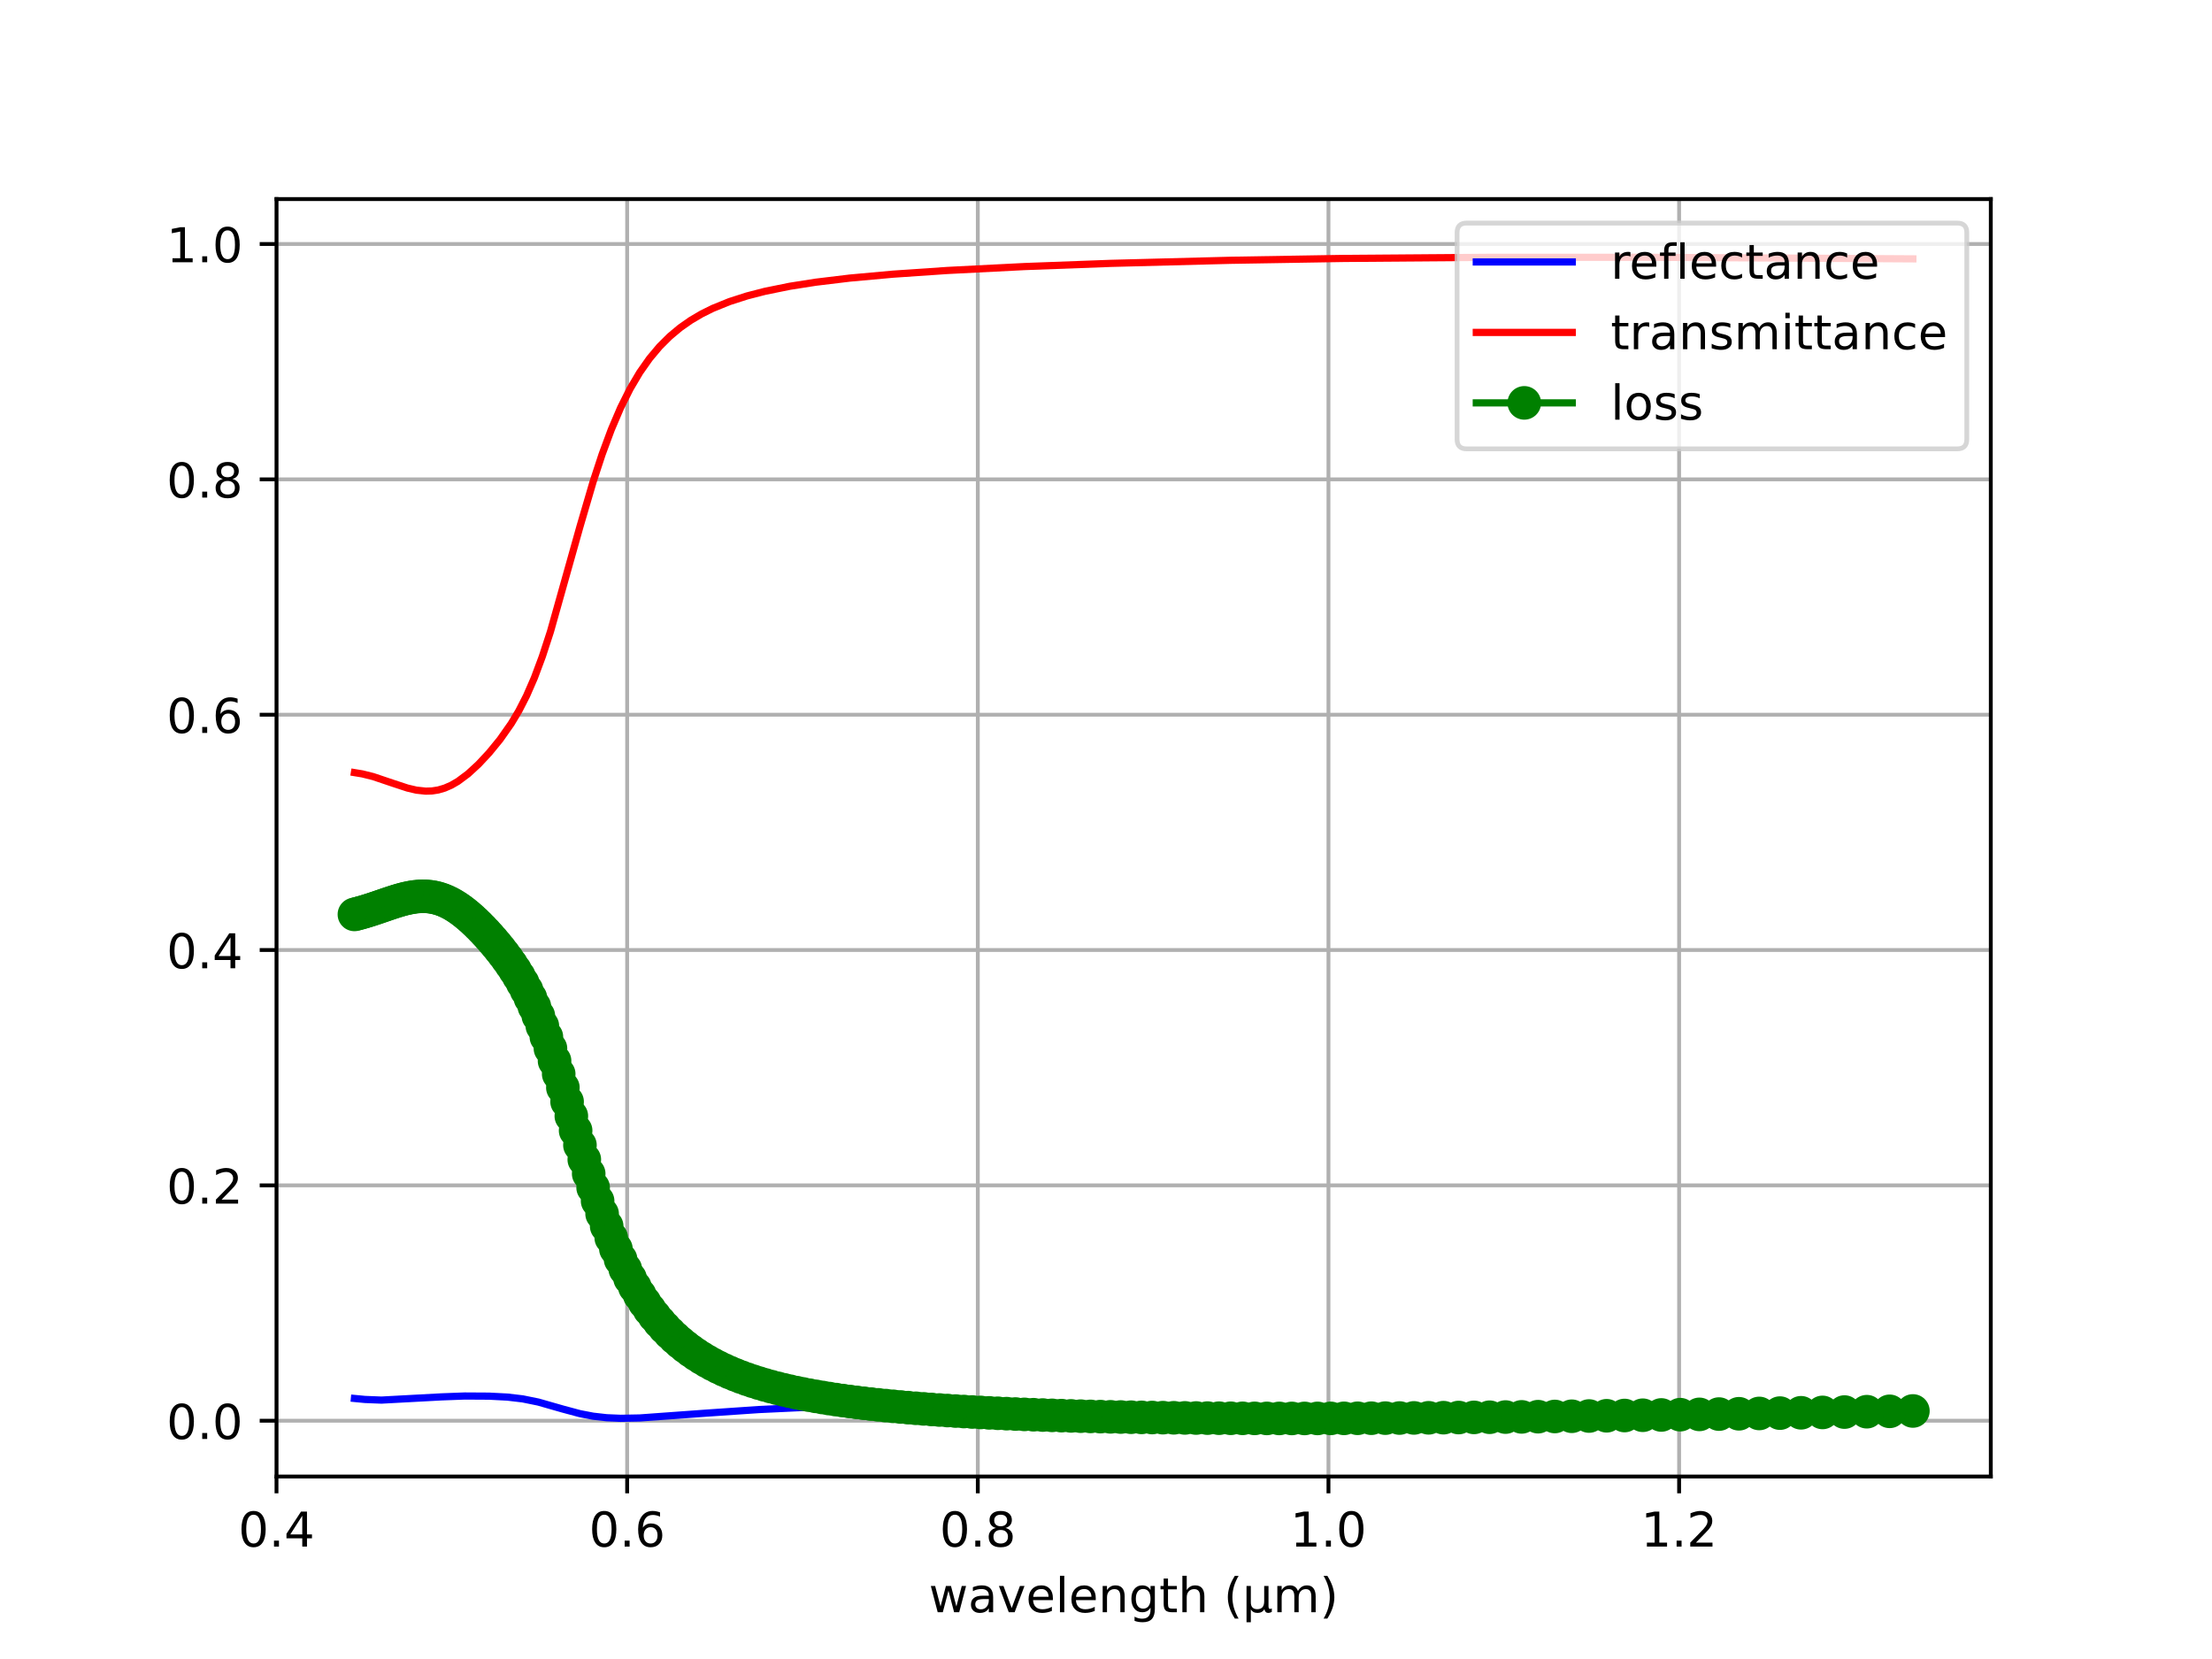 <?xml version="1.0" encoding="utf-8" standalone="no"?>
<!DOCTYPE svg PUBLIC "-//W3C//DTD SVG 1.1//EN"
  "http://www.w3.org/Graphics/SVG/1.1/DTD/svg11.dtd">
<!-- Created with matplotlib (https://matplotlib.org/) -->
<svg height="345.6pt" version="1.1" viewBox="0 0 460.8 345.6" width="460.8pt" xmlns="http://www.w3.org/2000/svg" xmlns:xlink="http://www.w3.org/1999/xlink">
 <defs>
  <style type="text/css">*{stroke-linecap:butt;stroke-linejoin:round;}</style>
 </defs>
 <g id="figure_1">
  <g id="patch_1">
   <path d="M 0 345.6 
L 460.8 345.6 
L 460.8 0 
L 0 0 
z
" style="fill:#ffffff;"/>
  </g>
  <g id="axes_1">
   <g id="patch_2">
    <path d="M 57.6 307.584 
L 414.72 307.584 
L 414.72 41.472 
L 57.6 41.472 
z
" style="fill:#ffffff;"/>
   </g>
   <g id="matplotlib.axis_1">
    <g id="xtick_1">
     <g id="line2d_1">
      <path clip-path="url(#pbfdb7db301)" d="M 57.6 307.584 
L 57.6 41.472 
" style="fill:none;stroke:#b0b0b0;stroke-linecap:square;stroke-width:0.8;"/>
     </g>
     <g id="line2d_2">
      <defs>
       <path d="M 0 0 
L 0 3.5 
" id="m1d142afff4" style="stroke:#000000;stroke-width:0.8;"/>
      </defs>
      <g>
       <use style="stroke:#000000;stroke-width:0.8;" x="57.6" xlink:href="#m1d142afff4" y="307.584"/>
      </g>
     </g>
     <g id="text_1">
      <!-- 0.4 -->
      <g transform="translate(49.648 322.182)scale(0.1 -0.1)">
       <defs>
        <path d="M 31.781 66.406 
Q 24.172 66.406 20.328 58.906 
Q 16.5 51.422 16.5 36.375 
Q 16.5 21.391 20.328 13.891 
Q 24.172 6.391 31.781 6.391 
Q 39.453 6.391 43.281 13.891 
Q 47.125 21.391 47.125 36.375 
Q 47.125 51.422 43.281 58.906 
Q 39.453 66.406 31.781 66.406 
z
M 31.781 74.219 
Q 44.047 74.219 50.516 64.516 
Q 56.984 54.828 56.984 36.375 
Q 56.984 17.969 50.516 8.266 
Q 44.047 -1.422 31.781 -1.422 
Q 19.531 -1.422 13.062 8.266 
Q 6.594 17.969 6.594 36.375 
Q 6.594 54.828 13.062 64.516 
Q 19.531 74.219 31.781 74.219 
z
" id="DejaVuSans-48"/>
        <path d="M 10.688 12.406 
L 21 12.406 
L 21 0 
L 10.688 0 
z
" id="DejaVuSans-46"/>
        <path d="M 37.797 64.312 
L 12.891 25.391 
L 37.797 25.391 
z
M 35.203 72.906 
L 47.609 72.906 
L 47.609 25.391 
L 58.016 25.391 
L 58.016 17.188 
L 47.609 17.188 
L 47.609 0 
L 37.797 0 
L 37.797 17.188 
L 4.891 17.188 
L 4.891 26.703 
z
" id="DejaVuSans-52"/>
       </defs>
       <use xlink:href="#DejaVuSans-48"/>
       <use x="63.623" xlink:href="#DejaVuSans-46"/>
       <use x="95.41" xlink:href="#DejaVuSans-52"/>
      </g>
     </g>
    </g>
    <g id="xtick_2">
     <g id="line2d_3">
      <path clip-path="url(#pbfdb7db301)" d="M 130.647 307.584 
L 130.647 41.472 
" style="fill:none;stroke:#b0b0b0;stroke-linecap:square;stroke-width:0.8;"/>
     </g>
     <g id="line2d_4">
      <g>
       <use style="stroke:#000000;stroke-width:0.8;" x="130.647" xlink:href="#m1d142afff4" y="307.584"/>
      </g>
     </g>
     <g id="text_2">
      <!-- 0.6 -->
      <g transform="translate(122.696 322.182)scale(0.1 -0.1)">
       <defs>
        <path d="M 33.016 40.375 
Q 26.375 40.375 22.484 35.828 
Q 18.609 31.297 18.609 23.391 
Q 18.609 15.531 22.484 10.953 
Q 26.375 6.391 33.016 6.391 
Q 39.656 6.391 43.531 10.953 
Q 47.406 15.531 47.406 23.391 
Q 47.406 31.297 43.531 35.828 
Q 39.656 40.375 33.016 40.375 
z
M 52.594 71.297 
L 52.594 62.312 
Q 48.875 64.062 45.094 64.984 
Q 41.312 65.922 37.594 65.922 
Q 27.828 65.922 22.672 59.328 
Q 17.531 52.734 16.797 39.406 
Q 19.672 43.656 24.016 45.922 
Q 28.375 48.188 33.594 48.188 
Q 44.578 48.188 50.953 41.516 
Q 57.328 34.859 57.328 23.391 
Q 57.328 12.156 50.688 5.359 
Q 44.047 -1.422 33.016 -1.422 
Q 20.359 -1.422 13.672 8.266 
Q 6.984 17.969 6.984 36.375 
Q 6.984 53.656 15.188 63.938 
Q 23.391 74.219 37.203 74.219 
Q 40.922 74.219 44.703 73.484 
Q 48.484 72.75 52.594 71.297 
z
" id="DejaVuSans-54"/>
       </defs>
       <use xlink:href="#DejaVuSans-48"/>
       <use x="63.623" xlink:href="#DejaVuSans-46"/>
       <use x="95.41" xlink:href="#DejaVuSans-54"/>
      </g>
     </g>
    </g>
    <g id="xtick_3">
     <g id="line2d_5">
      <path clip-path="url(#pbfdb7db301)" d="M 203.695 307.584 
L 203.695 41.472 
" style="fill:none;stroke:#b0b0b0;stroke-linecap:square;stroke-width:0.8;"/>
     </g>
     <g id="line2d_6">
      <g>
       <use style="stroke:#000000;stroke-width:0.8;" x="203.695" xlink:href="#m1d142afff4" y="307.584"/>
      </g>
     </g>
     <g id="text_3">
      <!-- 0.8 -->
      <g transform="translate(195.743 322.182)scale(0.1 -0.1)">
       <defs>
        <path d="M 31.781 34.625 
Q 24.75 34.625 20.719 30.859 
Q 16.703 27.094 16.703 20.516 
Q 16.703 13.922 20.719 10.156 
Q 24.75 6.391 31.781 6.391 
Q 38.812 6.391 42.859 10.172 
Q 46.922 13.969 46.922 20.516 
Q 46.922 27.094 42.891 30.859 
Q 38.875 34.625 31.781 34.625 
z
M 21.922 38.812 
Q 15.578 40.375 12.031 44.719 
Q 8.5 49.078 8.5 55.328 
Q 8.5 64.062 14.719 69.141 
Q 20.953 74.219 31.781 74.219 
Q 42.672 74.219 48.875 69.141 
Q 55.078 64.062 55.078 55.328 
Q 55.078 49.078 51.531 44.719 
Q 48 40.375 41.703 38.812 
Q 48.828 37.156 52.797 32.312 
Q 56.781 27.484 56.781 20.516 
Q 56.781 9.906 50.312 4.234 
Q 43.844 -1.422 31.781 -1.422 
Q 19.734 -1.422 13.25 4.234 
Q 6.781 9.906 6.781 20.516 
Q 6.781 27.484 10.781 32.312 
Q 14.797 37.156 21.922 38.812 
z
M 18.312 54.391 
Q 18.312 48.734 21.844 45.562 
Q 25.391 42.391 31.781 42.391 
Q 38.141 42.391 41.719 45.562 
Q 45.312 48.734 45.312 54.391 
Q 45.312 60.062 41.719 63.234 
Q 38.141 66.406 31.781 66.406 
Q 25.391 66.406 21.844 63.234 
Q 18.312 60.062 18.312 54.391 
z
" id="DejaVuSans-56"/>
       </defs>
       <use xlink:href="#DejaVuSans-48"/>
       <use x="63.623" xlink:href="#DejaVuSans-46"/>
       <use x="95.41" xlink:href="#DejaVuSans-56"/>
      </g>
     </g>
    </g>
    <g id="xtick_4">
     <g id="line2d_7">
      <path clip-path="url(#pbfdb7db301)" d="M 276.742 307.584 
L 276.742 41.472 
" style="fill:none;stroke:#b0b0b0;stroke-linecap:square;stroke-width:0.8;"/>
     </g>
     <g id="line2d_8">
      <g>
       <use style="stroke:#000000;stroke-width:0.8;" x="276.742" xlink:href="#m1d142afff4" y="307.584"/>
      </g>
     </g>
     <g id="text_4">
      <!-- 1.0 -->
      <g transform="translate(268.79 322.182)scale(0.1 -0.1)">
       <defs>
        <path d="M 12.406 8.297 
L 28.516 8.297 
L 28.516 63.922 
L 10.984 60.406 
L 10.984 69.391 
L 28.422 72.906 
L 38.281 72.906 
L 38.281 8.297 
L 54.391 8.297 
L 54.391 0 
L 12.406 0 
z
" id="DejaVuSans-49"/>
       </defs>
       <use xlink:href="#DejaVuSans-49"/>
       <use x="63.623" xlink:href="#DejaVuSans-46"/>
       <use x="95.41" xlink:href="#DejaVuSans-48"/>
      </g>
     </g>
    </g>
    <g id="xtick_5">
     <g id="line2d_9">
      <path clip-path="url(#pbfdb7db301)" d="M 349.789 307.584 
L 349.789 41.472 
" style="fill:none;stroke:#b0b0b0;stroke-linecap:square;stroke-width:0.8;"/>
     </g>
     <g id="line2d_10">
      <g>
       <use style="stroke:#000000;stroke-width:0.8;" x="349.789" xlink:href="#m1d142afff4" y="307.584"/>
      </g>
     </g>
     <g id="text_5">
      <!-- 1.2 -->
      <g transform="translate(341.838 322.182)scale(0.1 -0.1)">
       <defs>
        <path d="M 19.188 8.297 
L 53.609 8.297 
L 53.609 0 
L 7.328 0 
L 7.328 8.297 
Q 12.938 14.109 22.625 23.891 
Q 32.328 33.688 34.812 36.531 
Q 39.547 41.844 41.422 45.531 
Q 43.312 49.219 43.312 52.781 
Q 43.312 58.594 39.234 62.25 
Q 35.156 65.922 28.609 65.922 
Q 23.969 65.922 18.812 64.312 
Q 13.672 62.703 7.812 59.422 
L 7.812 69.391 
Q 13.766 71.781 18.938 73 
Q 24.125 74.219 28.422 74.219 
Q 39.75 74.219 46.484 68.547 
Q 53.219 62.891 53.219 53.422 
Q 53.219 48.922 51.531 44.891 
Q 49.859 40.875 45.406 35.406 
Q 44.188 33.984 37.641 27.219 
Q 31.109 20.453 19.188 8.297 
z
" id="DejaVuSans-50"/>
       </defs>
       <use xlink:href="#DejaVuSans-49"/>
       <use x="63.623" xlink:href="#DejaVuSans-46"/>
       <use x="95.41" xlink:href="#DejaVuSans-50"/>
      </g>
     </g>
    </g>
    <g id="text_6">
     <!-- wavelength (μm) -->
     <g transform="translate(193.491 335.861)scale(0.1 -0.1)">
      <defs>
       <path d="M 4.203 54.688 
L 13.188 54.688 
L 24.422 12.016 
L 35.594 54.688 
L 46.188 54.688 
L 57.422 12.016 
L 68.609 54.688 
L 77.594 54.688 
L 63.281 0 
L 52.688 0 
L 40.922 44.828 
L 29.109 0 
L 18.5 0 
z
" id="DejaVuSans-119"/>
       <path d="M 34.281 27.484 
Q 23.391 27.484 19.188 25 
Q 14.984 22.516 14.984 16.5 
Q 14.984 11.719 18.141 8.906 
Q 21.297 6.109 26.703 6.109 
Q 34.188 6.109 38.703 11.406 
Q 43.219 16.703 43.219 25.484 
L 43.219 27.484 
z
M 52.203 31.203 
L 52.203 0 
L 43.219 0 
L 43.219 8.297 
Q 40.141 3.328 35.547 0.953 
Q 30.953 -1.422 24.312 -1.422 
Q 15.922 -1.422 10.953 3.297 
Q 6 8.016 6 15.922 
Q 6 25.141 12.172 29.828 
Q 18.359 34.516 30.609 34.516 
L 43.219 34.516 
L 43.219 35.406 
Q 43.219 41.609 39.141 45 
Q 35.062 48.391 27.688 48.391 
Q 23 48.391 18.547 47.266 
Q 14.109 46.141 10.016 43.891 
L 10.016 52.203 
Q 14.938 54.109 19.578 55.047 
Q 24.219 56 28.609 56 
Q 40.484 56 46.344 49.844 
Q 52.203 43.703 52.203 31.203 
z
" id="DejaVuSans-97"/>
       <path d="M 2.984 54.688 
L 12.5 54.688 
L 29.594 8.797 
L 46.688 54.688 
L 56.203 54.688 
L 35.688 0 
L 23.484 0 
z
" id="DejaVuSans-118"/>
       <path d="M 56.203 29.594 
L 56.203 25.203 
L 14.891 25.203 
Q 15.484 15.922 20.484 11.062 
Q 25.484 6.203 34.422 6.203 
Q 39.594 6.203 44.453 7.469 
Q 49.312 8.734 54.109 11.281 
L 54.109 2.781 
Q 49.266 0.734 44.188 -0.344 
Q 39.109 -1.422 33.891 -1.422 
Q 20.797 -1.422 13.156 6.188 
Q 5.516 13.812 5.516 26.812 
Q 5.516 40.234 12.766 48.109 
Q 20.016 56 32.328 56 
Q 43.359 56 49.781 48.891 
Q 56.203 41.797 56.203 29.594 
z
M 47.219 32.234 
Q 47.125 39.594 43.094 43.984 
Q 39.062 48.391 32.422 48.391 
Q 24.906 48.391 20.391 44.141 
Q 15.875 39.891 15.188 32.172 
z
" id="DejaVuSans-101"/>
       <path d="M 9.422 75.984 
L 18.406 75.984 
L 18.406 0 
L 9.422 0 
z
" id="DejaVuSans-108"/>
       <path d="M 54.891 33.016 
L 54.891 0 
L 45.906 0 
L 45.906 32.719 
Q 45.906 40.484 42.875 44.328 
Q 39.844 48.188 33.797 48.188 
Q 26.516 48.188 22.312 43.547 
Q 18.109 38.922 18.109 30.906 
L 18.109 0 
L 9.078 0 
L 9.078 54.688 
L 18.109 54.688 
L 18.109 46.188 
Q 21.344 51.125 25.703 53.562 
Q 30.078 56 35.797 56 
Q 45.219 56 50.047 50.172 
Q 54.891 44.344 54.891 33.016 
z
" id="DejaVuSans-110"/>
       <path d="M 45.406 27.984 
Q 45.406 37.75 41.375 43.109 
Q 37.359 48.484 30.078 48.484 
Q 22.859 48.484 18.828 43.109 
Q 14.797 37.75 14.797 27.984 
Q 14.797 18.266 18.828 12.891 
Q 22.859 7.516 30.078 7.516 
Q 37.359 7.516 41.375 12.891 
Q 45.406 18.266 45.406 27.984 
z
M 54.391 6.781 
Q 54.391 -7.172 48.188 -13.984 
Q 42 -20.797 29.203 -20.797 
Q 24.469 -20.797 20.266 -20.094 
Q 16.062 -19.391 12.109 -17.922 
L 12.109 -9.188 
Q 16.062 -11.328 19.922 -12.344 
Q 23.781 -13.375 27.781 -13.375 
Q 36.625 -13.375 41.016 -8.766 
Q 45.406 -4.156 45.406 5.172 
L 45.406 9.625 
Q 42.625 4.781 38.281 2.391 
Q 33.938 0 27.875 0 
Q 17.828 0 11.672 7.656 
Q 5.516 15.328 5.516 27.984 
Q 5.516 40.672 11.672 48.328 
Q 17.828 56 27.875 56 
Q 33.938 56 38.281 53.609 
Q 42.625 51.219 45.406 46.391 
L 45.406 54.688 
L 54.391 54.688 
z
" id="DejaVuSans-103"/>
       <path d="M 18.312 70.219 
L 18.312 54.688 
L 36.812 54.688 
L 36.812 47.703 
L 18.312 47.703 
L 18.312 18.016 
Q 18.312 11.328 20.141 9.422 
Q 21.969 7.516 27.594 7.516 
L 36.812 7.516 
L 36.812 0 
L 27.594 0 
Q 17.188 0 13.234 3.875 
Q 9.281 7.766 9.281 18.016 
L 9.281 47.703 
L 2.688 47.703 
L 2.688 54.688 
L 9.281 54.688 
L 9.281 70.219 
z
" id="DejaVuSans-116"/>
       <path d="M 54.891 33.016 
L 54.891 0 
L 45.906 0 
L 45.906 32.719 
Q 45.906 40.484 42.875 44.328 
Q 39.844 48.188 33.797 48.188 
Q 26.516 48.188 22.312 43.547 
Q 18.109 38.922 18.109 30.906 
L 18.109 0 
L 9.078 0 
L 9.078 75.984 
L 18.109 75.984 
L 18.109 46.188 
Q 21.344 51.125 25.703 53.562 
Q 30.078 56 35.797 56 
Q 45.219 56 50.047 50.172 
Q 54.891 44.344 54.891 33.016 
z
" id="DejaVuSans-104"/>
       <path id="DejaVuSans-32"/>
       <path d="M 31 75.875 
Q 24.469 64.656 21.281 53.656 
Q 18.109 42.672 18.109 31.391 
Q 18.109 20.125 21.312 9.062 
Q 24.516 -2 31 -13.188 
L 23.188 -13.188 
Q 15.875 -1.703 12.234 9.375 
Q 8.594 20.453 8.594 31.391 
Q 8.594 42.281 12.203 53.312 
Q 15.828 64.359 23.188 75.875 
z
" id="DejaVuSans-40"/>
       <path d="M 8.5 -20.797 
L 8.5 54.688 
L 17.484 54.688 
L 17.484 20.703 
Q 17.484 13.625 20.844 10 
Q 24.219 6.391 30.812 6.391 
Q 38.031 6.391 41.672 10.484 
Q 45.312 14.594 45.312 22.797 
L 45.312 54.688 
L 54.297 54.688 
L 54.297 12.594 
Q 54.297 9.672 55.141 8.281 
Q 56 6.891 57.812 6.891 
Q 58.25 6.891 59.031 7.156 
Q 59.812 7.422 61.188 8.016 
L 61.188 0.781 
Q 59.188 -0.344 57.391 -0.875 
Q 55.609 -1.422 53.906 -1.422 
Q 50.531 -1.422 48.531 0.484 
Q 46.531 2.391 45.797 6.297 
Q 43.359 2.438 39.812 0.5 
Q 36.281 -1.422 31.5 -1.422 
Q 26.516 -1.422 23.016 0.484 
Q 19.531 2.391 17.484 6.203 
L 17.484 -20.797 
z
" id="DejaVuSans-956"/>
       <path d="M 52 44.188 
Q 55.375 50.25 60.062 53.125 
Q 64.75 56 71.094 56 
Q 79.641 56 84.281 50.016 
Q 88.922 44.047 88.922 33.016 
L 88.922 0 
L 79.891 0 
L 79.891 32.719 
Q 79.891 40.578 77.094 44.375 
Q 74.312 48.188 68.609 48.188 
Q 61.625 48.188 57.562 43.547 
Q 53.516 38.922 53.516 30.906 
L 53.516 0 
L 44.484 0 
L 44.484 32.719 
Q 44.484 40.625 41.703 44.406 
Q 38.922 48.188 33.109 48.188 
Q 26.219 48.188 22.156 43.531 
Q 18.109 38.875 18.109 30.906 
L 18.109 0 
L 9.078 0 
L 9.078 54.688 
L 18.109 54.688 
L 18.109 46.188 
Q 21.188 51.219 25.484 53.609 
Q 29.781 56 35.688 56 
Q 41.656 56 45.828 52.969 
Q 50 49.953 52 44.188 
z
" id="DejaVuSans-109"/>
       <path d="M 8.016 75.875 
L 15.828 75.875 
Q 23.141 64.359 26.781 53.312 
Q 30.422 42.281 30.422 31.391 
Q 30.422 20.453 26.781 9.375 
Q 23.141 -1.703 15.828 -13.188 
L 8.016 -13.188 
Q 14.5 -2 17.703 9.062 
Q 20.906 20.125 20.906 31.391 
Q 20.906 42.672 17.703 53.656 
Q 14.5 64.656 8.016 75.875 
z
" id="DejaVuSans-41"/>
      </defs>
      <use xlink:href="#DejaVuSans-119"/>
      <use x="81.787" xlink:href="#DejaVuSans-97"/>
      <use x="143.066" xlink:href="#DejaVuSans-118"/>
      <use x="202.246" xlink:href="#DejaVuSans-101"/>
      <use x="263.77" xlink:href="#DejaVuSans-108"/>
      <use x="291.553" xlink:href="#DejaVuSans-101"/>
      <use x="353.076" xlink:href="#DejaVuSans-110"/>
      <use x="416.455" xlink:href="#DejaVuSans-103"/>
      <use x="479.932" xlink:href="#DejaVuSans-116"/>
      <use x="519.141" xlink:href="#DejaVuSans-104"/>
      <use x="582.52" xlink:href="#DejaVuSans-32"/>
      <use x="614.307" xlink:href="#DejaVuSans-40"/>
      <use x="653.32" xlink:href="#DejaVuSans-956"/>
      <use x="716.943" xlink:href="#DejaVuSans-109"/>
      <use x="814.355" xlink:href="#DejaVuSans-41"/>
     </g>
    </g>
   </g>
   <g id="matplotlib.axis_2">
    <g id="ytick_1">
     <g id="line2d_11">
      <path clip-path="url(#pbfdb7db301)" d="M 57.6 295.962 
L 414.72 295.962 
" style="fill:none;stroke:#b0b0b0;stroke-linecap:square;stroke-width:0.8;"/>
     </g>
     <g id="line2d_12">
      <defs>
       <path d="M 0 0 
L -3.5 0 
" id="m7e20d734f1" style="stroke:#000000;stroke-width:0.8;"/>
      </defs>
      <g>
       <use style="stroke:#000000;stroke-width:0.8;" x="57.6" xlink:href="#m7e20d734f1" y="295.962"/>
      </g>
     </g>
     <g id="text_7">
      <!-- 0.0 -->
      <g transform="translate(34.697 299.762)scale(0.1 -0.1)">
       <use xlink:href="#DejaVuSans-48"/>
       <use x="63.623" xlink:href="#DejaVuSans-46"/>
       <use x="95.41" xlink:href="#DejaVuSans-48"/>
      </g>
     </g>
    </g>
    <g id="ytick_2">
     <g id="line2d_13">
      <path clip-path="url(#pbfdb7db301)" d="M 57.6 246.936 
L 414.72 246.936 
" style="fill:none;stroke:#b0b0b0;stroke-linecap:square;stroke-width:0.8;"/>
     </g>
     <g id="line2d_14">
      <g>
       <use style="stroke:#000000;stroke-width:0.8;" x="57.6" xlink:href="#m7e20d734f1" y="246.936"/>
      </g>
     </g>
     <g id="text_8">
      <!-- 0.2 -->
      <g transform="translate(34.697 250.735)scale(0.1 -0.1)">
       <use xlink:href="#DejaVuSans-48"/>
       <use x="63.623" xlink:href="#DejaVuSans-46"/>
       <use x="95.41" xlink:href="#DejaVuSans-50"/>
      </g>
     </g>
    </g>
    <g id="ytick_3">
     <g id="line2d_15">
      <path clip-path="url(#pbfdb7db301)" d="M 57.6 197.909 
L 414.72 197.909 
" style="fill:none;stroke:#b0b0b0;stroke-linecap:square;stroke-width:0.8;"/>
     </g>
     <g id="line2d_16">
      <g>
       <use style="stroke:#000000;stroke-width:0.8;" x="57.6" xlink:href="#m7e20d734f1" y="197.909"/>
      </g>
     </g>
     <g id="text_9">
      <!-- 0.4 -->
      <g transform="translate(34.697 201.709)scale(0.1 -0.1)">
       <use xlink:href="#DejaVuSans-48"/>
       <use x="63.623" xlink:href="#DejaVuSans-46"/>
       <use x="95.41" xlink:href="#DejaVuSans-52"/>
      </g>
     </g>
    </g>
    <g id="ytick_4">
     <g id="line2d_17">
      <path clip-path="url(#pbfdb7db301)" d="M 57.6 148.883 
L 414.72 148.883 
" style="fill:none;stroke:#b0b0b0;stroke-linecap:square;stroke-width:0.8;"/>
     </g>
     <g id="line2d_18">
      <g>
       <use style="stroke:#000000;stroke-width:0.8;" x="57.6" xlink:href="#m7e20d734f1" y="148.883"/>
      </g>
     </g>
     <g id="text_10">
      <!-- 0.6 -->
      <g transform="translate(34.697 152.682)scale(0.1 -0.1)">
       <use xlink:href="#DejaVuSans-48"/>
       <use x="63.623" xlink:href="#DejaVuSans-46"/>
       <use x="95.41" xlink:href="#DejaVuSans-54"/>
      </g>
     </g>
    </g>
    <g id="ytick_5">
     <g id="line2d_19">
      <path clip-path="url(#pbfdb7db301)" d="M 57.6 99.856 
L 414.72 99.856 
" style="fill:none;stroke:#b0b0b0;stroke-linecap:square;stroke-width:0.8;"/>
     </g>
     <g id="line2d_20">
      <g>
       <use style="stroke:#000000;stroke-width:0.8;" x="57.6" xlink:href="#m7e20d734f1" y="99.856"/>
      </g>
     </g>
     <g id="text_11">
      <!-- 0.8 -->
      <g transform="translate(34.697 103.656)scale(0.1 -0.1)">
       <use xlink:href="#DejaVuSans-48"/>
       <use x="63.623" xlink:href="#DejaVuSans-46"/>
       <use x="95.41" xlink:href="#DejaVuSans-56"/>
      </g>
     </g>
    </g>
    <g id="ytick_6">
     <g id="line2d_21">
      <path clip-path="url(#pbfdb7db301)" d="M 57.6 50.83 
L 414.72 50.83 
" style="fill:none;stroke:#b0b0b0;stroke-linecap:square;stroke-width:0.8;"/>
     </g>
     <g id="line2d_22">
      <g>
       <use style="stroke:#000000;stroke-width:0.8;" x="57.6" xlink:href="#m7e20d734f1" y="50.83"/>
      </g>
     </g>
     <g id="text_12">
      <!-- 1.0 -->
      <g transform="translate(34.697 54.629)scale(0.1 -0.1)">
       <use xlink:href="#DejaVuSans-49"/>
       <use x="63.623" xlink:href="#DejaVuSans-46"/>
       <use x="95.41" xlink:href="#DejaVuSans-48"/>
      </g>
     </g>
    </g>
   </g>
   <g id="line2d_23">
    <path clip-path="url(#pbfdb7db301)" d="M 398.487 294.898 
L 342.214 294.341 
L 285.673 293.542 
L 221.12 292.634 
L 199.07 292.565 
L 182.96 292.731 
L 169.93 293.081 
L 158.094 293.635 
L 147.295 294.371 
L 133.266 295.388 
L 129.279 295.461 
L 126.382 295.339 
L 123.561 295.02 
L 120.813 294.492 
L 117.258 293.537 
L 112.146 292.075 
L 108.877 291.411 
L 105.713 291.04 
L 101.897 290.843 
L 96.801 290.813 
L 91.97 290.994 
L 79.459 291.666 
L 76.038 291.532 
L 73.833 291.322 
L 73.833 291.322 
" style="fill:none;stroke:#0000ff;stroke-linecap:square;stroke-width:1.5;"/>
   </g>
   <g id="line2d_24">
    <path clip-path="url(#pbfdb7db301)" d="M 398.487 53.925 
L 342.214 53.593 
L 310.309 53.602 
L 279.982 53.835 
L 256.379 54.223 
L 231.338 54.866 
L 213.404 55.53 
L 197.374 56.342 
L 186.036 57.114 
L 177.011 57.933 
L 169.93 58.788 
L 164.533 59.635 
L 159.356 60.686 
L 155.61 61.653 
L 151.975 62.823 
L 148.448 64.256 
L 146.153 65.398 
L 143.902 66.723 
L 141.694 68.268 
L 139.528 70.075 
L 137.401 72.193 
L 135.315 74.679 
L 133.266 77.594 
L 131.255 80.999 
L 129.279 84.952 
L 127.339 89.494 
L 125.433 94.636 
L 123.561 100.341 
L 120.813 109.71 
L 114.67 131.567 
L 112.98 136.745 
L 111.319 141.2 
L 109.684 144.952 
L 108.076 148.09 
L 106.494 150.738 
L 104.168 154.05 
L 101.897 156.825 
L 99.679 159.201 
L 97.512 161.197 
L 95.394 162.774 
L 94.009 163.575 
L 92.644 164.171 
L 91.3 164.566 
L 89.976 164.773 
L 88.671 164.81 
L 86.748 164.603 
L 84.867 164.162 
L 81.821 163.158 
L 77.731 161.778 
L 75.481 161.217 
L 73.833 160.945 
L 73.833 160.945 
" style="fill:none;stroke:#ff0000;stroke-linecap:square;stroke-width:1.5;"/>
   </g>
   <g id="line2d_25">
    <path clip-path="url(#pbfdb7db301)" d="M 398.487 293.931 
L 307.054 295.268 
L 274.462 295.483 
L 251.538 295.419 
L 231.338 295.153 
L 215.297 294.713 
L 202.525 294.145 
L 192.402 293.495 
L 182.96 292.656 
L 175.564 291.765 
L 169.93 290.886 
L 164.533 289.817 
L 160.63 288.86 
L 156.846 287.736 
L 153.175 286.405 
L 149.612 284.815 
L 147.295 283.577 
L 145.022 282.169 
L 142.793 280.561 
L 140.606 278.716 
L 138.46 276.595 
L 136.353 274.152 
L 134.286 271.336 
L 132.256 268.097 
L 130.263 264.386 
L 128.305 260.167 
L 126.382 255.425 
L 124.493 250.182 
L 121.721 241.558 
L 114.67 218.423 
L 112.98 213.72 
L 111.319 209.675 
L 109.684 206.256 
L 108.076 203.371 
L 106.494 200.906 
L 104.168 197.769 
L 101.897 195.086 
L 99.679 192.75 
L 97.512 190.754 
L 95.394 189.137 
L 93.324 187.934 
L 91.97 187.368 
L 90.636 186.985 
L 89.321 186.773 
L 87.385 186.737 
L 85.49 186.975 
L 83.026 187.582 
L 78.879 188.962 
L 74.928 190.203 
L 73.833 190.487 
L 73.833 190.487 
" style="fill:none;stroke:#008000;stroke-linecap:square;stroke-width:1.5;"/>
    <defs>
     <path d="M 0 3 
C 0.796 3 1.559 2.684 2.121 2.121 
C 2.684 1.559 3 0.796 3 0 
C 3 -0.796 2.684 -1.559 2.121 -2.121 
C 1.559 -2.684 0.796 -3 0 -3 
C -0.796 -3 -1.559 -2.684 -2.121 -2.121 
C -2.684 -1.559 -3 -0.796 -3 0 
C -3 0.796 -2.684 1.559 -2.121 2.121 
C -1.559 2.684 -0.796 3 0 3 
z
" id="mc86e5ad549" style="stroke:#008000;"/>
    </defs>
    <g clip-path="url(#pbfdb7db301)">
     <use style="fill:#008000;stroke:#008000;" x="398.487" xlink:href="#mc86e5ad549" y="293.931"/>
     <use style="fill:#008000;stroke:#008000;" x="393.642" xlink:href="#mc86e5ad549" y="294.007"/>
     <use style="fill:#008000;stroke:#008000;" x="388.892" xlink:href="#mc86e5ad549" y="294.084"/>
     <use style="fill:#008000;stroke:#008000;" x="384.234" xlink:href="#mc86e5ad549" y="294.16"/>
     <use style="fill:#008000;stroke:#008000;" x="379.667" xlink:href="#mc86e5ad549" y="294.235"/>
     <use style="fill:#008000;stroke:#008000;" x="375.187" xlink:href="#mc86e5ad549" y="294.309"/>
     <use style="fill:#008000;stroke:#008000;" x="370.792" xlink:href="#mc86e5ad549" y="294.38"/>
     <use style="fill:#008000;stroke:#008000;" x="366.479" xlink:href="#mc86e5ad549" y="294.449"/>
     <use style="fill:#008000;stroke:#008000;" x="362.247" xlink:href="#mc86e5ad549" y="294.515"/>
     <use style="fill:#008000;stroke:#008000;" x="358.092" xlink:href="#mc86e5ad549" y="294.58"/>
     <use style="fill:#008000;stroke:#008000;" x="354.014" xlink:href="#mc86e5ad549" y="294.642"/>
     <use style="fill:#008000;stroke:#008000;" x="350.009" xlink:href="#mc86e5ad549" y="294.703"/>
     <use style="fill:#008000;stroke:#008000;" x="346.077" xlink:href="#mc86e5ad549" y="294.763"/>
     <use style="fill:#008000;stroke:#008000;" x="342.214" xlink:href="#mc86e5ad549" y="294.821"/>
     <use style="fill:#008000;stroke:#008000;" x="338.419" xlink:href="#mc86e5ad549" y="294.877"/>
     <use style="fill:#008000;stroke:#008000;" x="334.691" xlink:href="#mc86e5ad549" y="294.931"/>
     <use style="fill:#008000;stroke:#008000;" x="331.027" xlink:href="#mc86e5ad549" y="294.983"/>
     <use style="fill:#008000;stroke:#008000;" x="327.426" xlink:href="#mc86e5ad549" y="295.032"/>
     <use style="fill:#008000;stroke:#008000;" x="323.886" xlink:href="#mc86e5ad549" y="295.079"/>
     <use style="fill:#008000;stroke:#008000;" x="320.406" xlink:href="#mc86e5ad549" y="295.122"/>
     <use style="fill:#008000;stroke:#008000;" x="316.984" xlink:href="#mc86e5ad549" y="295.163"/>
     <use style="fill:#008000;stroke:#008000;" x="313.619" xlink:href="#mc86e5ad549" y="295.2"/>
     <use style="fill:#008000;stroke:#008000;" x="310.309" xlink:href="#mc86e5ad549" y="295.236"/>
     <use style="fill:#008000;stroke:#008000;" x="307.054" xlink:href="#mc86e5ad549" y="295.268"/>
     <use style="fill:#008000;stroke:#008000;" x="303.851" xlink:href="#mc86e5ad549" y="295.299"/>
     <use style="fill:#008000;stroke:#008000;" x="300.7" xlink:href="#mc86e5ad549" y="295.328"/>
     <use style="fill:#008000;stroke:#008000;" x="297.599" xlink:href="#mc86e5ad549" y="295.355"/>
     <use style="fill:#008000;stroke:#008000;" x="294.546" xlink:href="#mc86e5ad549" y="295.379"/>
     <use style="fill:#008000;stroke:#008000;" x="291.542" xlink:href="#mc86e5ad549" y="295.402"/>
     <use style="fill:#008000;stroke:#008000;" x="288.585" xlink:href="#mc86e5ad549" y="295.422"/>
     <use style="fill:#008000;stroke:#008000;" x="285.673" xlink:href="#mc86e5ad549" y="295.439"/>
     <use style="fill:#008000;stroke:#008000;" x="282.806" xlink:href="#mc86e5ad549" y="295.454"/>
     <use style="fill:#008000;stroke:#008000;" x="279.982" xlink:href="#mc86e5ad549" y="295.467"/>
     <use style="fill:#008000;stroke:#008000;" x="277.201" xlink:href="#mc86e5ad549" y="295.476"/>
     <use style="fill:#008000;stroke:#008000;" x="274.462" xlink:href="#mc86e5ad549" y="295.483"/>
     <use style="fill:#008000;stroke:#008000;" x="271.763" xlink:href="#mc86e5ad549" y="295.487"/>
     <use style="fill:#008000;stroke:#008000;" x="269.105" xlink:href="#mc86e5ad549" y="295.488"/>
     <use style="fill:#008000;stroke:#008000;" x="266.485" xlink:href="#mc86e5ad549" y="295.486"/>
     <use style="fill:#008000;stroke:#008000;" x="263.903" xlink:href="#mc86e5ad549" y="295.482"/>
     <use style="fill:#008000;stroke:#008000;" x="261.359" xlink:href="#mc86e5ad549" y="295.474"/>
     <use style="fill:#008000;stroke:#008000;" x="258.851" xlink:href="#mc86e5ad549" y="295.464"/>
     <use style="fill:#008000;stroke:#008000;" x="256.379" xlink:href="#mc86e5ad549" y="295.452"/>
     <use style="fill:#008000;stroke:#008000;" x="253.941" xlink:href="#mc86e5ad549" y="295.437"/>
     <use style="fill:#008000;stroke:#008000;" x="251.538" xlink:href="#mc86e5ad549" y="295.419"/>
     <use style="fill:#008000;stroke:#008000;" x="249.169" xlink:href="#mc86e5ad549" y="295.399"/>
     <use style="fill:#008000;stroke:#008000;" x="246.832" xlink:href="#mc86e5ad549" y="295.377"/>
     <use style="fill:#008000;stroke:#008000;" x="244.527" xlink:href="#mc86e5ad549" y="295.353"/>
     <use style="fill:#008000;stroke:#008000;" x="242.254" xlink:href="#mc86e5ad549" y="295.326"/>
     <use style="fill:#008000;stroke:#008000;" x="240.012" xlink:href="#mc86e5ad549" y="295.297"/>
     <use style="fill:#008000;stroke:#008000;" x="237.8" xlink:href="#mc86e5ad549" y="295.265"/>
     <use style="fill:#008000;stroke:#008000;" x="235.617" xlink:href="#mc86e5ad549" y="295.231"/>
     <use style="fill:#008000;stroke:#008000;" x="233.464" xlink:href="#mc86e5ad549" y="295.193"/>
     <use style="fill:#008000;stroke:#008000;" x="231.338" xlink:href="#mc86e5ad549" y="295.153"/>
     <use style="fill:#008000;stroke:#008000;" x="229.241" xlink:href="#mc86e5ad549" y="295.109"/>
     <use style="fill:#008000;stroke:#008000;" x="227.171" xlink:href="#mc86e5ad549" y="295.063"/>
     <use style="fill:#008000;stroke:#008000;" x="225.128" xlink:href="#mc86e5ad549" y="295.013"/>
     <use style="fill:#008000;stroke:#008000;" x="223.111" xlink:href="#mc86e5ad549" y="294.96"/>
     <use style="fill:#008000;stroke:#008000;" x="221.12" xlink:href="#mc86e5ad549" y="294.903"/>
     <use style="fill:#008000;stroke:#008000;" x="219.154" xlink:href="#mc86e5ad549" y="294.843"/>
     <use style="fill:#008000;stroke:#008000;" x="217.213" xlink:href="#mc86e5ad549" y="294.78"/>
     <use style="fill:#008000;stroke:#008000;" x="215.297" xlink:href="#mc86e5ad549" y="294.713"/>
     <use style="fill:#008000;stroke:#008000;" x="213.404" xlink:href="#mc86e5ad549" y="294.643"/>
     <use style="fill:#008000;stroke:#008000;" x="211.535" xlink:href="#mc86e5ad549" y="294.57"/>
     <use style="fill:#008000;stroke:#008000;" x="209.688" xlink:href="#mc86e5ad549" y="294.492"/>
     <use style="fill:#008000;stroke:#008000;" x="207.864" xlink:href="#mc86e5ad549" y="294.411"/>
     <use style="fill:#008000;stroke:#008000;" x="206.063" xlink:href="#mc86e5ad549" y="294.326"/>
     <use style="fill:#008000;stroke:#008000;" x="204.283" xlink:href="#mc86e5ad549" y="294.237"/>
     <use style="fill:#008000;stroke:#008000;" x="202.525" xlink:href="#mc86e5ad549" y="294.145"/>
     <use style="fill:#008000;stroke:#008000;" x="200.787" xlink:href="#mc86e5ad549" y="294.048"/>
     <use style="fill:#008000;stroke:#008000;" x="199.07" xlink:href="#mc86e5ad549" y="293.946"/>
     <use style="fill:#008000;stroke:#008000;" x="197.374" xlink:href="#mc86e5ad549" y="293.841"/>
     <use style="fill:#008000;stroke:#008000;" x="195.697" xlink:href="#mc86e5ad549" y="293.73"/>
     <use style="fill:#008000;stroke:#008000;" x="194.04" xlink:href="#mc86e5ad549" y="293.615"/>
     <use style="fill:#008000;stroke:#008000;" x="192.402" xlink:href="#mc86e5ad549" y="293.495"/>
     <use style="fill:#008000;stroke:#008000;" x="190.783" xlink:href="#mc86e5ad549" y="293.37"/>
     <use style="fill:#008000;stroke:#008000;" x="189.183" xlink:href="#mc86e5ad549" y="293.239"/>
     <use style="fill:#008000;stroke:#008000;" x="187.601" xlink:href="#mc86e5ad549" y="293.103"/>
     <use style="fill:#008000;stroke:#008000;" x="186.036" xlink:href="#mc86e5ad549" y="292.96"/>
     <use style="fill:#008000;stroke:#008000;" x="184.49" xlink:href="#mc86e5ad549" y="292.812"/>
     <use style="fill:#008000;stroke:#008000;" x="182.96" xlink:href="#mc86e5ad549" y="292.656"/>
     <use style="fill:#008000;stroke:#008000;" x="181.448" xlink:href="#mc86e5ad549" y="292.494"/>
     <use style="fill:#008000;stroke:#008000;" x="179.952" xlink:href="#mc86e5ad549" y="292.324"/>
     <use style="fill:#008000;stroke:#008000;" x="178.473" xlink:href="#mc86e5ad549" y="292.146"/>
     <use style="fill:#008000;stroke:#008000;" x="177.011" xlink:href="#mc86e5ad549" y="291.96"/>
     <use style="fill:#008000;stroke:#008000;" x="175.564" xlink:href="#mc86e5ad549" y="291.765"/>
     <use style="fill:#008000;stroke:#008000;" x="174.133" xlink:href="#mc86e5ad549" y="291.56"/>
     <use style="fill:#008000;stroke:#008000;" x="172.717" xlink:href="#mc86e5ad549" y="291.346"/>
     <use style="fill:#008000;stroke:#008000;" x="171.316" xlink:href="#mc86e5ad549" y="291.121"/>
     <use style="fill:#008000;stroke:#008000;" x="169.93" xlink:href="#mc86e5ad549" y="290.886"/>
     <use style="fill:#008000;stroke:#008000;" x="168.56" xlink:href="#mc86e5ad549" y="290.638"/>
     <use style="fill:#008000;stroke:#008000;" x="167.203" xlink:href="#mc86e5ad549" y="290.378"/>
     <use style="fill:#008000;stroke:#008000;" x="165.861" xlink:href="#mc86e5ad549" y="290.105"/>
     <use style="fill:#008000;stroke:#008000;" x="164.533" xlink:href="#mc86e5ad549" y="289.817"/>
     <use style="fill:#008000;stroke:#008000;" x="163.218" xlink:href="#mc86e5ad549" y="289.515"/>
     <use style="fill:#008000;stroke:#008000;" x="161.917" xlink:href="#mc86e5ad549" y="289.196"/>
     <use style="fill:#008000;stroke:#008000;" x="160.63" xlink:href="#mc86e5ad549" y="288.86"/>
     <use style="fill:#008000;stroke:#008000;" x="159.356" xlink:href="#mc86e5ad549" y="288.505"/>
     <use style="fill:#008000;stroke:#008000;" x="158.094" xlink:href="#mc86e5ad549" y="288.131"/>
     <use style="fill:#008000;stroke:#008000;" x="156.846" xlink:href="#mc86e5ad549" y="287.736"/>
     <use style="fill:#008000;stroke:#008000;" x="155.61" xlink:href="#mc86e5ad549" y="287.317"/>
     <use style="fill:#008000;stroke:#008000;" x="154.386" xlink:href="#mc86e5ad549" y="286.874"/>
     <use style="fill:#008000;stroke:#008000;" x="153.175" xlink:href="#mc86e5ad549" y="286.405"/>
     <use style="fill:#008000;stroke:#008000;" x="151.975" xlink:href="#mc86e5ad549" y="285.906"/>
     <use style="fill:#008000;stroke:#008000;" x="150.788" xlink:href="#mc86e5ad549" y="285.377"/>
     <use style="fill:#008000;stroke:#008000;" x="149.612" xlink:href="#mc86e5ad549" y="284.815"/>
     <use style="fill:#008000;stroke:#008000;" x="148.448" xlink:href="#mc86e5ad549" y="284.216"/>
     <use style="fill:#008000;stroke:#008000;" x="147.295" xlink:href="#mc86e5ad549" y="283.577"/>
     <use style="fill:#008000;stroke:#008000;" x="146.153" xlink:href="#mc86e5ad549" y="282.897"/>
     <use style="fill:#008000;stroke:#008000;" x="145.022" xlink:href="#mc86e5ad549" y="282.169"/>
     <use style="fill:#008000;stroke:#008000;" x="143.902" xlink:href="#mc86e5ad549" y="281.392"/>
     <use style="fill:#008000;stroke:#008000;" x="142.793" xlink:href="#mc86e5ad549" y="280.561"/>
     <use style="fill:#008000;stroke:#008000;" x="141.694" xlink:href="#mc86e5ad549" y="279.67"/>
     <use style="fill:#008000;stroke:#008000;" x="140.606" xlink:href="#mc86e5ad549" y="278.716"/>
     <use style="fill:#008000;stroke:#008000;" x="139.528" xlink:href="#mc86e5ad549" y="277.693"/>
     <use style="fill:#008000;stroke:#008000;" x="138.46" xlink:href="#mc86e5ad549" y="276.595"/>
     <use style="fill:#008000;stroke:#008000;" x="137.401" xlink:href="#mc86e5ad549" y="275.417"/>
     <use style="fill:#008000;stroke:#008000;" x="136.353" xlink:href="#mc86e5ad549" y="274.152"/>
     <use style="fill:#008000;stroke:#008000;" x="135.315" xlink:href="#mc86e5ad549" y="272.794"/>
     <use style="fill:#008000;stroke:#008000;" x="134.286" xlink:href="#mc86e5ad549" y="271.336"/>
     <use style="fill:#008000;stroke:#008000;" x="133.266" xlink:href="#mc86e5ad549" y="269.773"/>
     <use style="fill:#008000;stroke:#008000;" x="132.256" xlink:href="#mc86e5ad549" y="268.097"/>
     <use style="fill:#008000;stroke:#008000;" x="131.255" xlink:href="#mc86e5ad549" y="266.303"/>
     <use style="fill:#008000;stroke:#008000;" x="130.263" xlink:href="#mc86e5ad549" y="264.386"/>
     <use style="fill:#008000;stroke:#008000;" x="129.279" xlink:href="#mc86e5ad549" y="262.342"/>
     <use style="fill:#008000;stroke:#008000;" x="128.305" xlink:href="#mc86e5ad549" y="260.167"/>
     <use style="fill:#008000;stroke:#008000;" x="127.339" xlink:href="#mc86e5ad549" y="257.861"/>
     <use style="fill:#008000;stroke:#008000;" x="126.382" xlink:href="#mc86e5ad549" y="255.425"/>
     <use style="fill:#008000;stroke:#008000;" x="125.433" xlink:href="#mc86e5ad549" y="252.863"/>
     <use style="fill:#008000;stroke:#008000;" x="124.493" xlink:href="#mc86e5ad549" y="250.182"/>
     <use style="fill:#008000;stroke:#008000;" x="123.561" xlink:href="#mc86e5ad549" y="247.393"/>
     <use style="fill:#008000;stroke:#008000;" x="122.637" xlink:href="#mc86e5ad549" y="244.512"/>
     <use style="fill:#008000;stroke:#008000;" x="121.721" xlink:href="#mc86e5ad549" y="241.558"/>
     <use style="fill:#008000;stroke:#008000;" x="120.813" xlink:href="#mc86e5ad549" y="238.552"/>
     <use style="fill:#008000;stroke:#008000;" x="119.913" xlink:href="#mc86e5ad549" y="235.521"/>
     <use style="fill:#008000;stroke:#008000;" x="119.02" xlink:href="#mc86e5ad549" y="232.494"/>
     <use style="fill:#008000;stroke:#008000;" x="118.135" xlink:href="#mc86e5ad549" y="229.501"/>
     <use style="fill:#008000;stroke:#008000;" x="117.258" xlink:href="#mc86e5ad549" y="226.57"/>
     <use style="fill:#008000;stroke:#008000;" x="116.388" xlink:href="#mc86e5ad549" y="223.731"/>
     <use style="fill:#008000;stroke:#008000;" x="115.525" xlink:href="#mc86e5ad549" y="221.008"/>
     <use style="fill:#008000;stroke:#008000;" x="114.67" xlink:href="#mc86e5ad549" y="218.423"/>
     <use style="fill:#008000;stroke:#008000;" x="113.821" xlink:href="#mc86e5ad549" y="215.991"/>
     <use style="fill:#008000;stroke:#008000;" x="112.98" xlink:href="#mc86e5ad549" y="213.72"/>
     <use style="fill:#008000;stroke:#008000;" x="112.146" xlink:href="#mc86e5ad549" y="211.616"/>
     <use style="fill:#008000;stroke:#008000;" x="111.319" xlink:href="#mc86e5ad549" y="209.675"/>
     <use style="fill:#008000;stroke:#008000;" x="110.498" xlink:href="#mc86e5ad549" y="207.892"/>
     <use style="fill:#008000;stroke:#008000;" x="109.684" xlink:href="#mc86e5ad549" y="206.256"/>
     <use style="fill:#008000;stroke:#008000;" x="108.877" xlink:href="#mc86e5ad549" y="204.754"/>
     <use style="fill:#008000;stroke:#008000;" x="108.076" xlink:href="#mc86e5ad549" y="203.371"/>
     <use style="fill:#008000;stroke:#008000;" x="107.282" xlink:href="#mc86e5ad549" y="202.093"/>
     <use style="fill:#008000;stroke:#008000;" x="106.494" xlink:href="#mc86e5ad549" y="200.906"/>
     <use style="fill:#008000;stroke:#008000;" x="105.713" xlink:href="#mc86e5ad549" y="199.797"/>
     <use style="fill:#008000;stroke:#008000;" x="104.937" xlink:href="#mc86e5ad549" y="198.755"/>
     <use style="fill:#008000;stroke:#008000;" x="104.168" xlink:href="#mc86e5ad549" y="197.769"/>
     <use style="fill:#008000;stroke:#008000;" x="103.405" xlink:href="#mc86e5ad549" y="196.832"/>
     <use style="fill:#008000;stroke:#008000;" x="102.648" xlink:href="#mc86e5ad549" y="195.939"/>
     <use style="fill:#008000;stroke:#008000;" x="101.897" xlink:href="#mc86e5ad549" y="195.086"/>
     <use style="fill:#008000;stroke:#008000;" x="101.152" xlink:href="#mc86e5ad549" y="194.271"/>
     <use style="fill:#008000;stroke:#008000;" x="100.413" xlink:href="#mc86e5ad549" y="193.492"/>
     <use style="fill:#008000;stroke:#008000;" x="99.679" xlink:href="#mc86e5ad549" y="192.75"/>
     <use style="fill:#008000;stroke:#008000;" x="98.951" xlink:href="#mc86e5ad549" y="192.045"/>
     <use style="fill:#008000;stroke:#008000;" x="98.229" xlink:href="#mc86e5ad549" y="191.379"/>
     <use style="fill:#008000;stroke:#008000;" x="97.512" xlink:href="#mc86e5ad549" y="190.754"/>
     <use style="fill:#008000;stroke:#008000;" x="96.801" xlink:href="#mc86e5ad549" y="190.171"/>
     <use style="fill:#008000;stroke:#008000;" x="96.095" xlink:href="#mc86e5ad549" y="189.631"/>
     <use style="fill:#008000;stroke:#008000;" x="95.394" xlink:href="#mc86e5ad549" y="189.137"/>
     <use style="fill:#008000;stroke:#008000;" x="94.699" xlink:href="#mc86e5ad549" y="188.689"/>
     <use style="fill:#008000;stroke:#008000;" x="94.009" xlink:href="#mc86e5ad549" y="188.288"/>
     <use style="fill:#008000;stroke:#008000;" x="93.324" xlink:href="#mc86e5ad549" y="187.934"/>
     <use style="fill:#008000;stroke:#008000;" x="92.644" xlink:href="#mc86e5ad549" y="187.628"/>
     <use style="fill:#008000;stroke:#008000;" x="91.97" xlink:href="#mc86e5ad549" y="187.368"/>
     <use style="fill:#008000;stroke:#008000;" x="91.3" xlink:href="#mc86e5ad549" y="187.154"/>
     <use style="fill:#008000;stroke:#008000;" x="90.636" xlink:href="#mc86e5ad549" y="186.985"/>
     <use style="fill:#008000;stroke:#008000;" x="89.976" xlink:href="#mc86e5ad549" y="186.859"/>
     <use style="fill:#008000;stroke:#008000;" x="89.321" xlink:href="#mc86e5ad549" y="186.773"/>
     <use style="fill:#008000;stroke:#008000;" x="88.671" xlink:href="#mc86e5ad549" y="186.726"/>
     <use style="fill:#008000;stroke:#008000;" x="88.025" xlink:href="#mc86e5ad549" y="186.715"/>
     <use style="fill:#008000;stroke:#008000;" x="87.385" xlink:href="#mc86e5ad549" y="186.737"/>
     <use style="fill:#008000;stroke:#008000;" x="86.748" xlink:href="#mc86e5ad549" y="186.79"/>
     <use style="fill:#008000;stroke:#008000;" x="86.117" xlink:href="#mc86e5ad549" y="186.87"/>
     <use style="fill:#008000;stroke:#008000;" x="85.49" xlink:href="#mc86e5ad549" y="186.975"/>
     <use style="fill:#008000;stroke:#008000;" x="84.867" xlink:href="#mc86e5ad549" y="187.102"/>
     <use style="fill:#008000;stroke:#008000;" x="84.249" xlink:href="#mc86e5ad549" y="187.247"/>
     <use style="fill:#008000;stroke:#008000;" x="83.636" xlink:href="#mc86e5ad549" y="187.408"/>
     <use style="fill:#008000;stroke:#008000;" x="83.026" xlink:href="#mc86e5ad549" y="187.582"/>
     <use style="fill:#008000;stroke:#008000;" x="82.421" xlink:href="#mc86e5ad549" y="187.767"/>
     <use style="fill:#008000;stroke:#008000;" x="81.821" xlink:href="#mc86e5ad549" y="187.96"/>
     <use style="fill:#008000;stroke:#008000;" x="81.224" xlink:href="#mc86e5ad549" y="188.157"/>
     <use style="fill:#008000;stroke:#008000;" x="80.632" xlink:href="#mc86e5ad549" y="188.359"/>
     <use style="fill:#008000;stroke:#008000;" x="80.044" xlink:href="#mc86e5ad549" y="188.561"/>
     <use style="fill:#008000;stroke:#008000;" x="79.459" xlink:href="#mc86e5ad549" y="188.763"/>
     <use style="fill:#008000;stroke:#008000;" x="78.879" xlink:href="#mc86e5ad549" y="188.962"/>
     <use style="fill:#008000;stroke:#008000;" x="78.303" xlink:href="#mc86e5ad549" y="189.158"/>
     <use style="fill:#008000;stroke:#008000;" x="77.731" xlink:href="#mc86e5ad549" y="189.35"/>
     <use style="fill:#008000;stroke:#008000;" x="77.163" xlink:href="#mc86e5ad549" y="189.535"/>
     <use style="fill:#008000;stroke:#008000;" x="76.598" xlink:href="#mc86e5ad549" y="189.714"/>
     <use style="fill:#008000;stroke:#008000;" x="76.038" xlink:href="#mc86e5ad549" y="189.885"/>
     <use style="fill:#008000;stroke:#008000;" x="75.481" xlink:href="#mc86e5ad549" y="190.048"/>
     <use style="fill:#008000;stroke:#008000;" x="74.928" xlink:href="#mc86e5ad549" y="190.203"/>
     <use style="fill:#008000;stroke:#008000;" x="74.378" xlink:href="#mc86e5ad549" y="190.349"/>
     <use style="fill:#008000;stroke:#008000;" x="73.833" xlink:href="#mc86e5ad549" y="190.487"/>
    </g>
   </g>
   <g id="patch_3">
    <path d="M 57.6 307.584 
L 57.6 41.472 
" style="fill:none;stroke:#000000;stroke-linecap:square;stroke-linejoin:miter;stroke-width:0.8;"/>
   </g>
   <g id="patch_4">
    <path d="M 414.72 307.584 
L 414.72 41.472 
" style="fill:none;stroke:#000000;stroke-linecap:square;stroke-linejoin:miter;stroke-width:0.8;"/>
   </g>
   <g id="patch_5">
    <path d="M 57.6 307.584 
L 414.72 307.584 
" style="fill:none;stroke:#000000;stroke-linecap:square;stroke-linejoin:miter;stroke-width:0.8;"/>
   </g>
   <g id="patch_6">
    <path d="M 57.6 41.472 
L 414.72 41.472 
" style="fill:none;stroke:#000000;stroke-linecap:square;stroke-linejoin:miter;stroke-width:0.8;"/>
   </g>
   <g id="legend_1">
    <g id="patch_7">
     <path d="M 305.537 93.506 
L 407.72 93.506 
Q 409.72 93.506 409.72 91.506 
L 409.72 48.472 
Q 409.72 46.472 407.72 46.472 
L 305.537 46.472 
Q 303.537 46.472 303.537 48.472 
L 303.537 91.506 
Q 303.537 93.506 305.537 93.506 
z
" style="fill:#ffffff;opacity:0.8;stroke:#cccccc;stroke-linejoin:miter;"/>
    </g>
    <g id="line2d_26">
     <path d="M 307.537 54.57 
L 327.537 54.57 
" style="fill:none;stroke:#0000ff;stroke-linecap:square;stroke-width:1.5;"/>
    </g>
    <g id="line2d_27"/>
    <g id="text_13">
     <!-- reflectance -->
     <g transform="translate(335.537 58.07)scale(0.1 -0.1)">
      <defs>
       <path d="M 41.109 46.297 
Q 39.594 47.172 37.812 47.578 
Q 36.031 48 33.891 48 
Q 26.266 48 22.188 43.047 
Q 18.109 38.094 18.109 28.812 
L 18.109 0 
L 9.078 0 
L 9.078 54.688 
L 18.109 54.688 
L 18.109 46.188 
Q 20.953 51.172 25.484 53.578 
Q 30.031 56 36.531 56 
Q 37.453 56 38.578 55.875 
Q 39.703 55.766 41.062 55.516 
z
" id="DejaVuSans-114"/>
       <path d="M 37.109 75.984 
L 37.109 68.5 
L 28.516 68.5 
Q 23.688 68.5 21.797 66.547 
Q 19.922 64.594 19.922 59.516 
L 19.922 54.688 
L 34.719 54.688 
L 34.719 47.703 
L 19.922 47.703 
L 19.922 0 
L 10.891 0 
L 10.891 47.703 
L 2.297 47.703 
L 2.297 54.688 
L 10.891 54.688 
L 10.891 58.5 
Q 10.891 67.625 15.141 71.797 
Q 19.391 75.984 28.609 75.984 
z
" id="DejaVuSans-102"/>
       <path d="M 48.781 52.594 
L 48.781 44.188 
Q 44.969 46.297 41.141 47.344 
Q 37.312 48.391 33.406 48.391 
Q 24.656 48.391 19.812 42.844 
Q 14.984 37.312 14.984 27.297 
Q 14.984 17.281 19.812 11.734 
Q 24.656 6.203 33.406 6.203 
Q 37.312 6.203 41.141 7.25 
Q 44.969 8.297 48.781 10.406 
L 48.781 2.094 
Q 45.016 0.344 40.984 -0.531 
Q 36.969 -1.422 32.422 -1.422 
Q 20.062 -1.422 12.781 6.344 
Q 5.516 14.109 5.516 27.297 
Q 5.516 40.672 12.859 48.328 
Q 20.219 56 33.016 56 
Q 37.156 56 41.109 55.141 
Q 45.062 54.297 48.781 52.594 
z
" id="DejaVuSans-99"/>
      </defs>
      <use xlink:href="#DejaVuSans-114"/>
      <use x="38.863" xlink:href="#DejaVuSans-101"/>
      <use x="100.387" xlink:href="#DejaVuSans-102"/>
      <use x="135.592" xlink:href="#DejaVuSans-108"/>
      <use x="163.375" xlink:href="#DejaVuSans-101"/>
      <use x="224.898" xlink:href="#DejaVuSans-99"/>
      <use x="279.879" xlink:href="#DejaVuSans-116"/>
      <use x="319.088" xlink:href="#DejaVuSans-97"/>
      <use x="380.367" xlink:href="#DejaVuSans-110"/>
      <use x="443.746" xlink:href="#DejaVuSans-99"/>
      <use x="498.727" xlink:href="#DejaVuSans-101"/>
     </g>
    </g>
    <g id="line2d_28">
     <path d="M 307.537 69.249 
L 327.537 69.249 
" style="fill:none;stroke:#ff0000;stroke-linecap:square;stroke-width:1.5;"/>
    </g>
    <g id="line2d_29"/>
    <g id="text_14">
     <!-- transmittance -->
     <g transform="translate(335.537 72.749)scale(0.1 -0.1)">
      <defs>
       <path d="M 44.281 53.078 
L 44.281 44.578 
Q 40.484 46.531 36.375 47.5 
Q 32.281 48.484 27.875 48.484 
Q 21.188 48.484 17.844 46.438 
Q 14.5 44.391 14.5 40.281 
Q 14.5 37.156 16.891 35.375 
Q 19.281 33.594 26.516 31.984 
L 29.594 31.297 
Q 39.156 29.25 43.188 25.516 
Q 47.219 21.781 47.219 15.094 
Q 47.219 7.469 41.188 3.016 
Q 35.156 -1.422 24.609 -1.422 
Q 20.219 -1.422 15.453 -0.562 
Q 10.688 0.297 5.422 2 
L 5.422 11.281 
Q 10.406 8.688 15.234 7.391 
Q 20.062 6.109 24.812 6.109 
Q 31.156 6.109 34.562 8.281 
Q 37.984 10.453 37.984 14.406 
Q 37.984 18.062 35.516 20.016 
Q 33.062 21.969 24.703 23.781 
L 21.578 24.516 
Q 13.234 26.266 9.516 29.906 
Q 5.812 33.547 5.812 39.891 
Q 5.812 47.609 11.281 51.797 
Q 16.75 56 26.812 56 
Q 31.781 56 36.172 55.266 
Q 40.578 54.547 44.281 53.078 
z
" id="DejaVuSans-115"/>
       <path d="M 9.422 54.688 
L 18.406 54.688 
L 18.406 0 
L 9.422 0 
z
M 9.422 75.984 
L 18.406 75.984 
L 18.406 64.594 
L 9.422 64.594 
z
" id="DejaVuSans-105"/>
      </defs>
      <use xlink:href="#DejaVuSans-116"/>
      <use x="39.209" xlink:href="#DejaVuSans-114"/>
      <use x="80.322" xlink:href="#DejaVuSans-97"/>
      <use x="141.602" xlink:href="#DejaVuSans-110"/>
      <use x="204.98" xlink:href="#DejaVuSans-115"/>
      <use x="257.08" xlink:href="#DejaVuSans-109"/>
      <use x="354.492" xlink:href="#DejaVuSans-105"/>
      <use x="382.275" xlink:href="#DejaVuSans-116"/>
      <use x="421.484" xlink:href="#DejaVuSans-116"/>
      <use x="460.693" xlink:href="#DejaVuSans-97"/>
      <use x="521.973" xlink:href="#DejaVuSans-110"/>
      <use x="585.352" xlink:href="#DejaVuSans-99"/>
      <use x="640.332" xlink:href="#DejaVuSans-101"/>
     </g>
    </g>
    <g id="line2d_30">
     <path d="M 307.537 83.927 
L 327.537 83.927 
" style="fill:none;stroke:#008000;stroke-linecap:square;stroke-width:1.5;"/>
    </g>
    <g id="line2d_31">
     <g>
      <use style="fill:#008000;stroke:#008000;" x="317.537" xlink:href="#mc86e5ad549" y="83.927"/>
     </g>
    </g>
    <g id="text_15">
     <!-- loss -->
     <g transform="translate(335.537 87.427)scale(0.1 -0.1)">
      <defs>
       <path d="M 30.609 48.391 
Q 23.391 48.391 19.188 42.75 
Q 14.984 37.109 14.984 27.297 
Q 14.984 17.484 19.156 11.844 
Q 23.344 6.203 30.609 6.203 
Q 37.797 6.203 41.984 11.859 
Q 46.188 17.531 46.188 27.297 
Q 46.188 37.016 41.984 42.703 
Q 37.797 48.391 30.609 48.391 
z
M 30.609 56 
Q 42.328 56 49.016 48.375 
Q 55.719 40.766 55.719 27.297 
Q 55.719 13.875 49.016 6.219 
Q 42.328 -1.422 30.609 -1.422 
Q 18.844 -1.422 12.172 6.219 
Q 5.516 13.875 5.516 27.297 
Q 5.516 40.766 12.172 48.375 
Q 18.844 56 30.609 56 
z
" id="DejaVuSans-111"/>
      </defs>
      <use xlink:href="#DejaVuSans-108"/>
      <use x="27.783" xlink:href="#DejaVuSans-111"/>
      <use x="88.965" xlink:href="#DejaVuSans-115"/>
      <use x="141.064" xlink:href="#DejaVuSans-115"/>
     </g>
    </g>
   </g>
  </g>
 </g>
 <defs>
  <clipPath id="pbfdb7db301">
   <rect height="266.112" width="357.12" x="57.6" y="41.472"/>
  </clipPath>
 </defs>
</svg>

